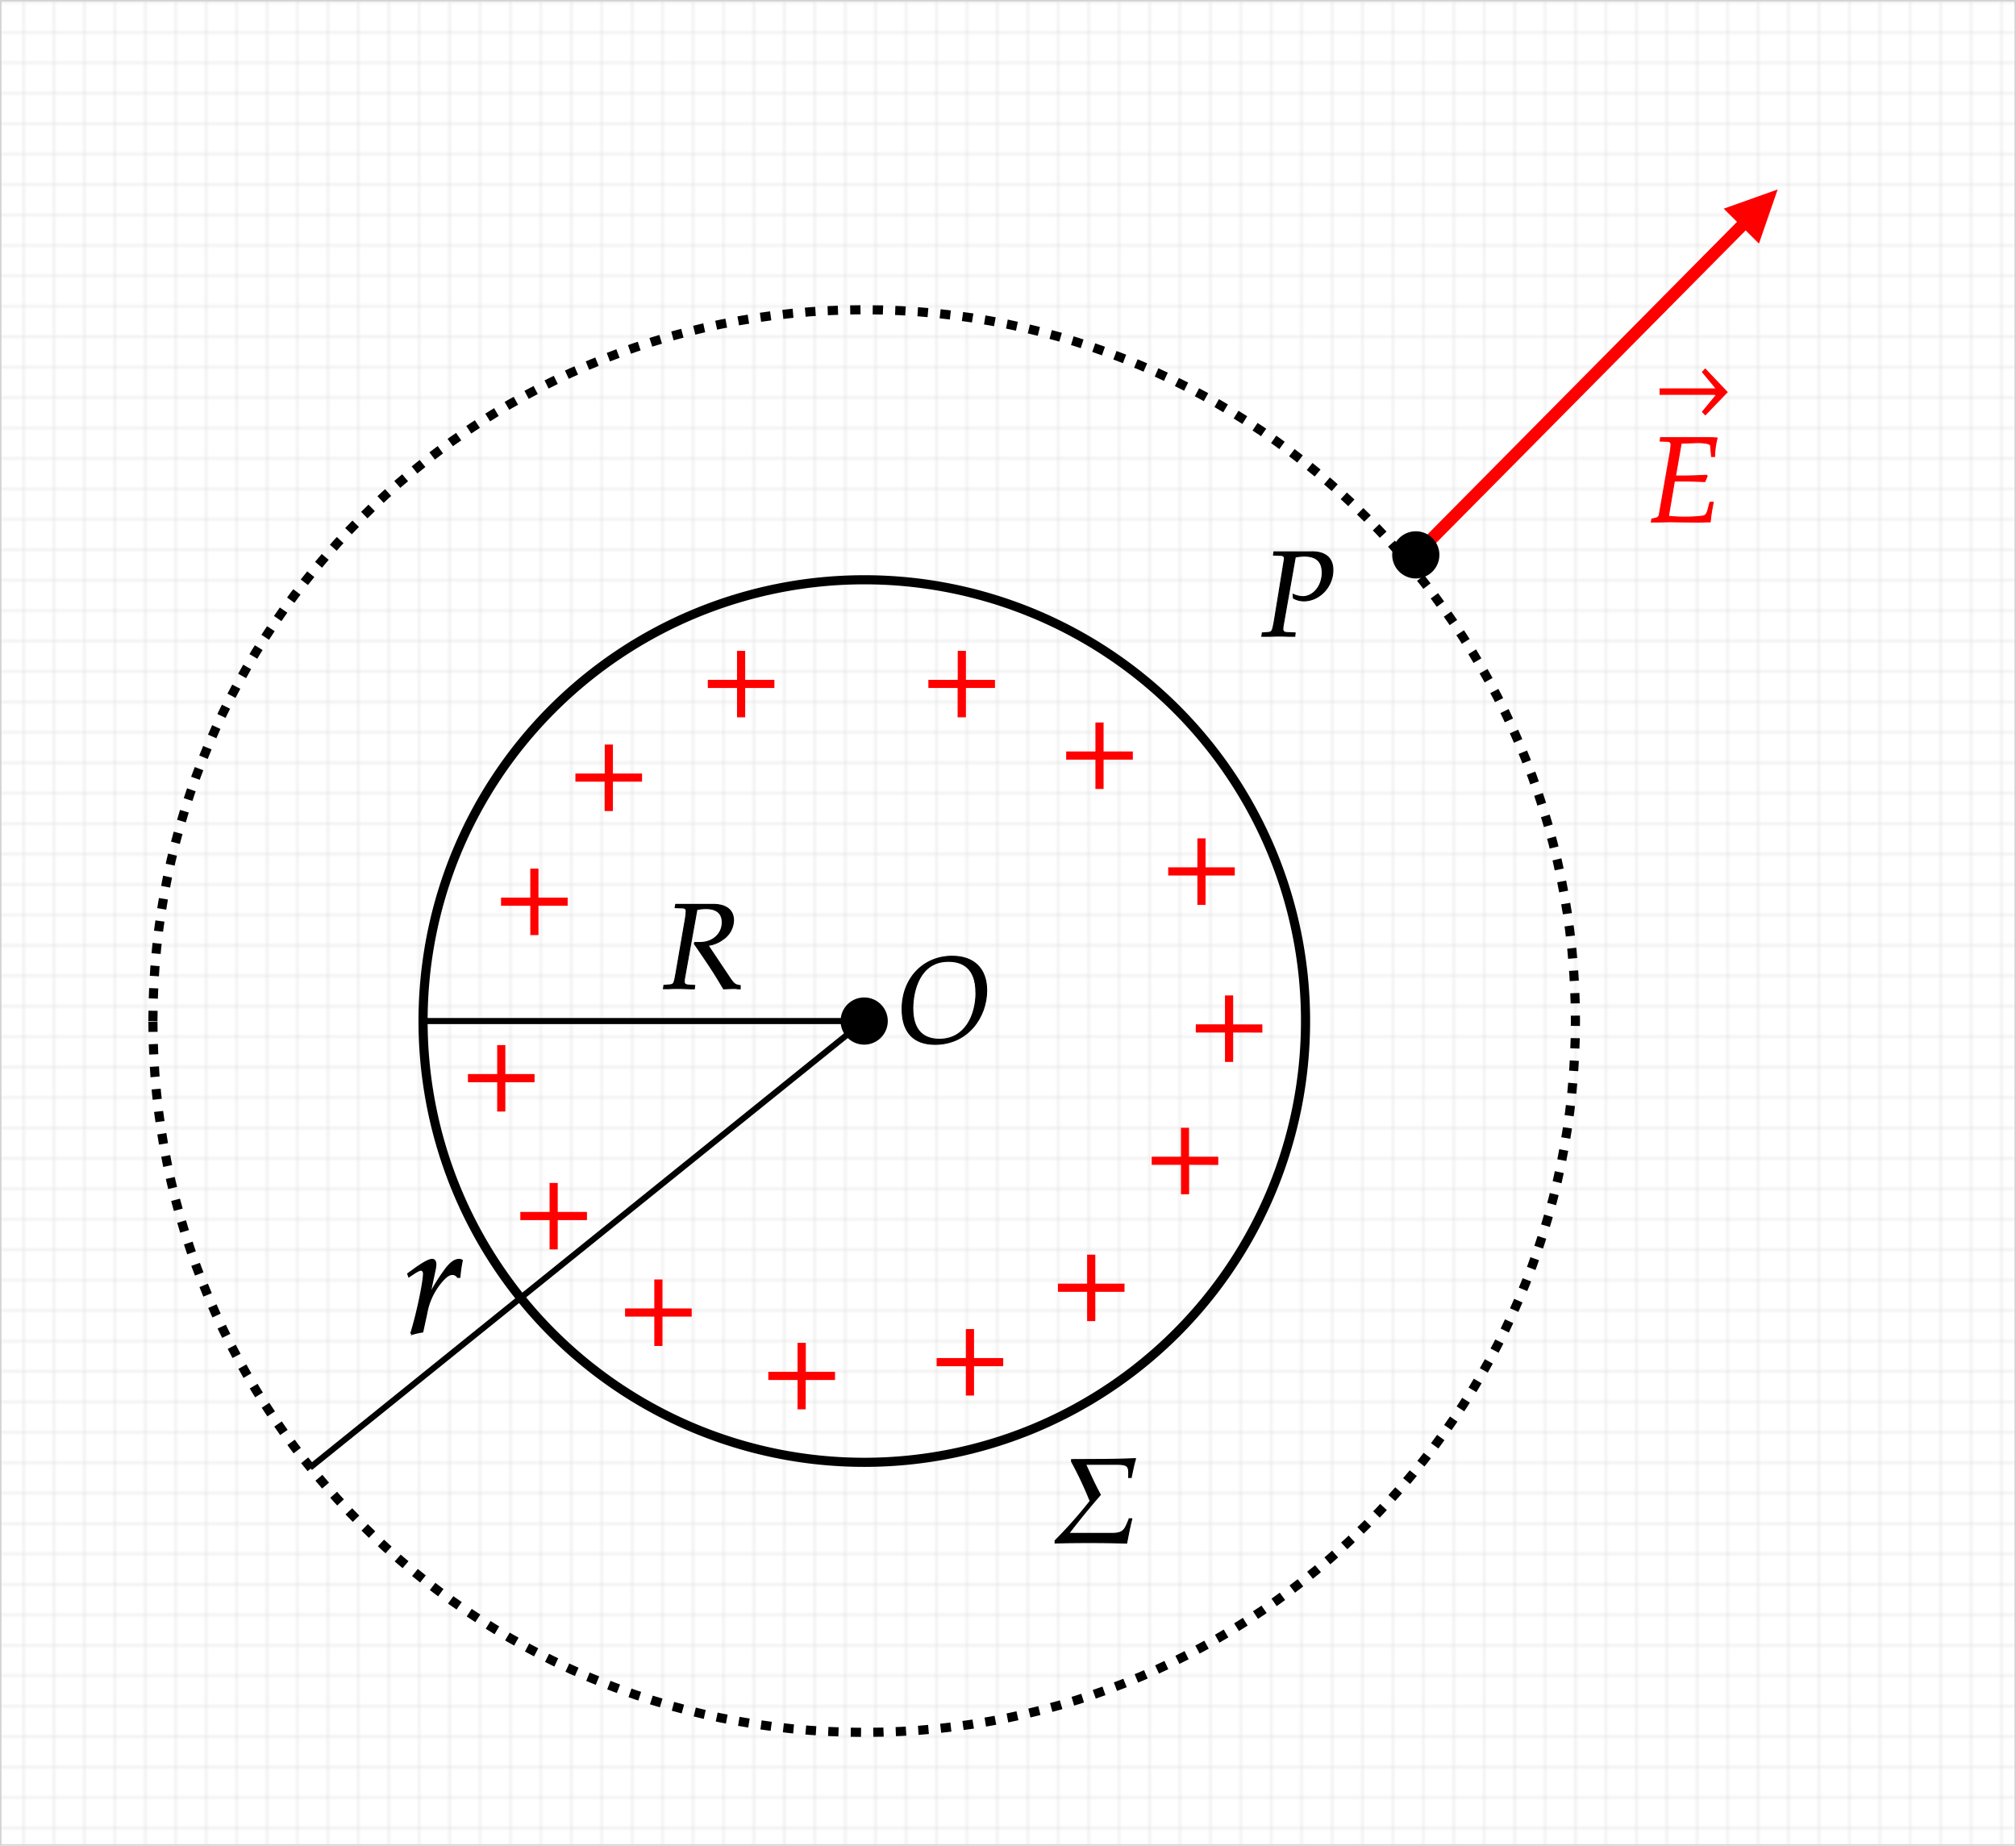 <svg id="Livello_1" data-name="Livello 1" xmlns="http://www.w3.org/2000/svg" xmlns:xlink="http://www.w3.org/1999/xlink" width="662.5" height="606.5" viewBox="0 0 662.5 606.5">
  <defs>
    <style>
      .cls-1, .cls-2, .cls-4, .cls-5, .cls-6, .cls-7 {
        fill: none;
      }

      .cls-2, .cls-3 {
        stroke: #d3d3d3;
        stroke-width: 0.5px;
      }

      .cls-3 {
        fill: url(#_.843999549798788);
      }

      .cls-10, .cls-11, .cls-4, .cls-5, .cls-6, .cls-9 {
        stroke: #000;
      }

      .cls-4, .cls-5 {
        stroke-width: 3px;
      }

      .cls-5 {
        stroke-dasharray: 3.38 4.02;
      }

      .cls-6 {
        stroke-width: 2px;
      }

      .cls-12, .cls-7 {
        stroke: red;
      }

      .cls-7 {
        stroke-width: 4px;
      }

      .cls-12, .cls-8 {
        fill: red;
      }

      .cls-10, .cls-11, .cls-12 {
        stroke-miterlimit: 10;
      }

      .cls-10 {
        stroke-width: 0.4px;
      }

      .cls-11, .cls-12 {
        stroke-width: 0.32px;
      }
    </style>
    <pattern id="_.843999549798788" data-name=".843999549798788" width="10" height="10" patternTransform="matrix(1, 0, 0, -1, -2.75, 850.14)" patternUnits="userSpaceOnUse" viewBox="0 0 10 10">
      <rect class="cls-1" width="10" height="10"/>
      <path class="cls-2" d="M10,10H0V0"/>
    </pattern>
  </defs>
  <rect class="cls-3" x="0.25" y="0.25" width="662" height="606"/>
  <g>
    <path class="cls-4" d="M138.78,335.26a145,145,0,1,1,145,145A145,145,0,0,1,138.78,335.26Z" transform="translate(0.25 0.25)"/>
    <path class="cls-5" d="M50,335.26c0-129.08,104.65-233.73,233.74-233.73S517.47,206.18,517.47,335.26,412.82,569,283.74,569,50,464.35,50,335.26Z" transform="translate(0.25 0.25)"/>
    <path class="cls-6" d="M101.64,482l182.1-146.77" transform="translate(0.25 0.25)"/>
    <path class="cls-6" d="M139.69,335.26H283.74" transform="translate(0.25 0.25)"/>
    <g>
      <path class="cls-7" d="M579.71,66.26,465,182.08" transform="translate(0.25 0.25)"/>
      <path class="cls-8" d="M577.78,79.79,583.93,62,566.2,68.32Z" transform="translate(0.25 0.25)"/>
    </g>
    <path class="cls-9" d="M276.49,335.26a7.25,7.25,0,1,1,7.25,7.25A7.24,7.24,0,0,1,276.49,335.26Z" transform="translate(0.25 0.25)"/>
    <path class="cls-9" d="M457.76,182.08a7.25,7.25,0,1,1,7.24,7.25A7.25,7.25,0,0,1,457.76,182.08Z" transform="translate(0.25 0.25)"/>
  </g>
  <path class="cls-10" d="M150.85,419.45a46.38,46.38,0,0,1,.8-5.55,2.25,2.25,0,0,0-1-.3c-1.55,0-3.1,1.2-4.9,3.75a61.65,61.65,0,0,0-4.7,7.55l1.6-7.6a9.17,9.17,0,0,0,.3-2.1c0-1-.4-1.6-1.15-1.6-1.05,0-3,1-6.65,3.7l-1.4,1,.35,1,1.6-1.05c1.4-.9,2-1.15,2.4-1.15s.85.45.85,1.1c0,2.9-2.15,13.2-4.15,19.6l.5.35a27.17,27.17,0,0,1,2.7-.65l.65-.1,1.3-6a21.9,21.9,0,0,1,4.25-9.65c1.7-2.2,3.05-3.25,4.15-3.25a2.07,2.07,0,0,1,1.8.95Z" transform="translate(0.25 0.25)"/>
  <path class="cls-11" d="M221.61,298l2.24.08c1,0,1.4.36,1.4,1.08a24.69,24.69,0,0,1-.36,3l-3,17.36c-.64,3.64-.72,3.72-2.32,3.88l-1.64.12-.16,1.12,1.68,0c1.88-.08,2.64-.08,3.6-.08l3.88.12h1l.12-1.12-2-.12c-1.08-.08-1.44-.4-1.44-1.2a7.75,7.75,0,0,1,.16-1.4l4-22.2a13.56,13.56,0,0,1,3-.32c3.48,0,5.32,1.56,5.32,4.52,0,3.8-3.12,6.6-7.28,6.6h-1.76l-.12.44c5.36,7.8,6.6,9.72,9.6,14.8l3.4-.12s.6,0,1.36.12H243V323.6c-1.6-.2-2-.52-3.2-2.2l-7.36-11a10.28,10.28,0,0,0,4.8-1.92,7.76,7.76,0,0,0,3.56-6.32c0-3.44-2.56-5.32-7-5.24h-12Z" transform="translate(0.25 0.25)"/>
  <path class="cls-11" d="M324,325.2c0-7.12-4.16-11.24-11.36-11.24-9.48,0-16.44,7.32-16.44,17.36,0,7.56,3.76,11.6,10.8,11.6C317.85,342.92,324,333.92,324,325.2Zm-3.52.64c0,7.52-3.56,15.4-12,15.4-5.76,0-8.76-3.44-8.76-10.12,0-5.92,2.32-15.48,11.68-15.48C316,315.64,320.45,317.8,320.45,325.84Z" transform="translate(0.25 0.25)"/>
  <path class="cls-12" d="M210.58,256.45v-2.36H201v-9.52h-2.36v9.52H189v2.36h9.6v9.64H201v-9.64Z" transform="translate(0.25 0.25)"/>
  <path class="cls-12" d="M254.07,225.66V223.3h-9.6v-9.52h-2.36v9.52h-9.6v2.36h9.6v9.64h2.36v-9.64Z" transform="translate(0.25 0.25)"/>
  <path class="cls-12" d="M326.55,225.66V223.3H317v-9.52h-2.36v9.52H305v2.36h9.6v9.64H317v-9.64Z" transform="translate(0.25 0.25)"/>
  <path class="cls-12" d="M371.85,249.2v-2.36h-9.6v-9.52h-2.36v9.52h-9.6v2.36h9.6v9.64h2.36V249.2Z" transform="translate(0.25 0.25)"/>
  <path class="cls-12" d="M405.36,287.27v-2.36h-9.6v-9.52H393.4v9.52h-9.6v2.36h9.6v9.64h2.36v-9.64Z" transform="translate(0.25 0.25)"/>
  <path class="cls-12" d="M414.43,338.89v-2.36h-9.6V327h-2.36v9.52h-9.6v2.36h9.6v9.64h2.36v-9.64Z" transform="translate(0.25 0.25)"/>
  <path class="cls-12" d="M399.93,382.39V380h-9.6v-9.52H388V380h-9.6v2.36H388V392h2.36v-9.64Z" transform="translate(0.25 0.25)"/>
  <path class="cls-12" d="M369.13,424.06V421.7h-9.6v-9.52h-2.36v9.52h-9.6v2.36h9.6v9.64h2.36v-9.64Z" transform="translate(0.25 0.25)"/>
  <path class="cls-12" d="M329.27,448.52v-2.36h-9.6v-9.52h-2.36v9.52h-9.6v2.36h9.6v9.64h2.36v-9.64Z" transform="translate(0.25 0.25)"/>
  <path class="cls-12" d="M274,453.05v-2.36h-9.6v-9.52H262v9.52h-9.6v2.36H262v9.64h2.36v-9.64Z" transform="translate(0.25 0.25)"/>
  <path class="cls-12" d="M226.89,432.22v-2.36h-9.6v-9.52h-2.36v9.52h-9.6v2.36h9.6v9.64h2.36v-9.64Z" transform="translate(0.25 0.25)"/>
  <path class="cls-12" d="M192.47,400.5v-2.36h-9.6v-9.52h-2.36v9.52h-9.6v2.36h9.6v9.64h2.36V400.5Z" transform="translate(0.25 0.25)"/>
  <path class="cls-12" d="M175.25,355.2v-2.36h-9.6v-9.52h-2.36v9.52h-9.6v2.36h9.6v9.64h2.36V355.2Z" transform="translate(0.25 0.25)"/>
  <path class="cls-12" d="M186.13,297.22v-2.36h-9.6v-9.52h-2.36v9.52h-9.6v2.36h9.6v9.64h2.36v-9.64Z" transform="translate(0.25 0.25)"/>
  <path class="cls-11" d="M370,506.8c.52-2.64,1-5.24,1.68-7.88v-.12h-.88v.12c-1.36,3.28-1.68,4.68-5.48,4.68H351c3.32-4.32,6.8-8.6,10.36-12.68-1.8-3.24-3.32-6.68-4.84-10h10.12c4,0,4.16.68,4,4.32h.88V485c.44-1.88.76-3.84,1.36-5.72v-.24c-7,.32-14.08.28-21,.32V480A120.72,120.72,0,0,1,358,493a147.81,147.81,0,0,1-11.52,13v.76C354.4,506.6,362.16,506.6,370,506.8Z" transform="translate(0.25 0.25)"/>
  <g>
    <path class="cls-12" d="M550,157.81h4.68L560,158l.76-1.8-.16-.28c-3.24.16-5.64.24-8.76.24h-1.48l1.88-10.8c1.28,0,4.6-.16,5.48-.16,2.48,0,4.12.36,4.16,1l.32,3.56h1a27,27,0,0,1,.84-6.08c-.84-.08-2-.12-2.76-.12-.12,0-.56,0-1.52,0l-4.8,0c-.36,0-7.32,0-7.72,0l-1.8,0-.12,1.12,2.16.08c1,0,1.4.36,1.4,1.08a24.69,24.69,0,0,1-.36,3L545,169c-.16.72-.64,1-2.4,1.28l-.2,1,1.64,0c1.24,0,3.72-.08,4.52-.08l9,.12c.56,0,1.56,0,2.88-.08l1.32,0,.16-1.44c.08-.8.28-2,.64-4l.2-1h-1.08l-.64,2.4c-.4,1.44-.76,1.92-1.64,2.12a46.29,46.29,0,0,1-5.88.36,53.7,53.7,0,0,1-5.48-.28Z" transform="translate(0.25 0.25)"/>
    <path class="cls-8" d="M567.55,128.6l-7.42-7.81L559,122l4.54,5.47h-.36v2.12h.36L559,135.07l1.15,1.22Zm-22.43.9h21.35v-2.12H545.12Z" transform="translate(0.25 0.25)"/>
  </g>
  <path class="cls-11" d="M418.25,182.16l2.2.08c1,0,1.4.36,1.4,1.08l-3.32,20.4c-.68,3.64-.72,3.76-2.32,3.88l-1.64.12-.16,1.12,1.68,0c1.64,0,2.88-.08,3.6-.08s1.84,0,3.44.08l2.12,0,.12-1.12-2.6-.12c-1,0-1.44-.36-1.44-1.2a8.55,8.55,0,0,1,.16-1.4l3.92-22.2a16.23,16.23,0,0,1,2.84-.32c4.08,0,6,1.76,6,5.48,0,4.32-2.88,7.84-6.4,7.84a8.56,8.56,0,0,1-3.16-.76l.08,1.24a6.94,6.94,0,0,0,3.44.92c5.16,0,9.56-4.68,9.56-10.12,0-4-2.52-6.16-7.28-6H418.37Z" transform="translate(0.25 0.25)"/>
</svg>
